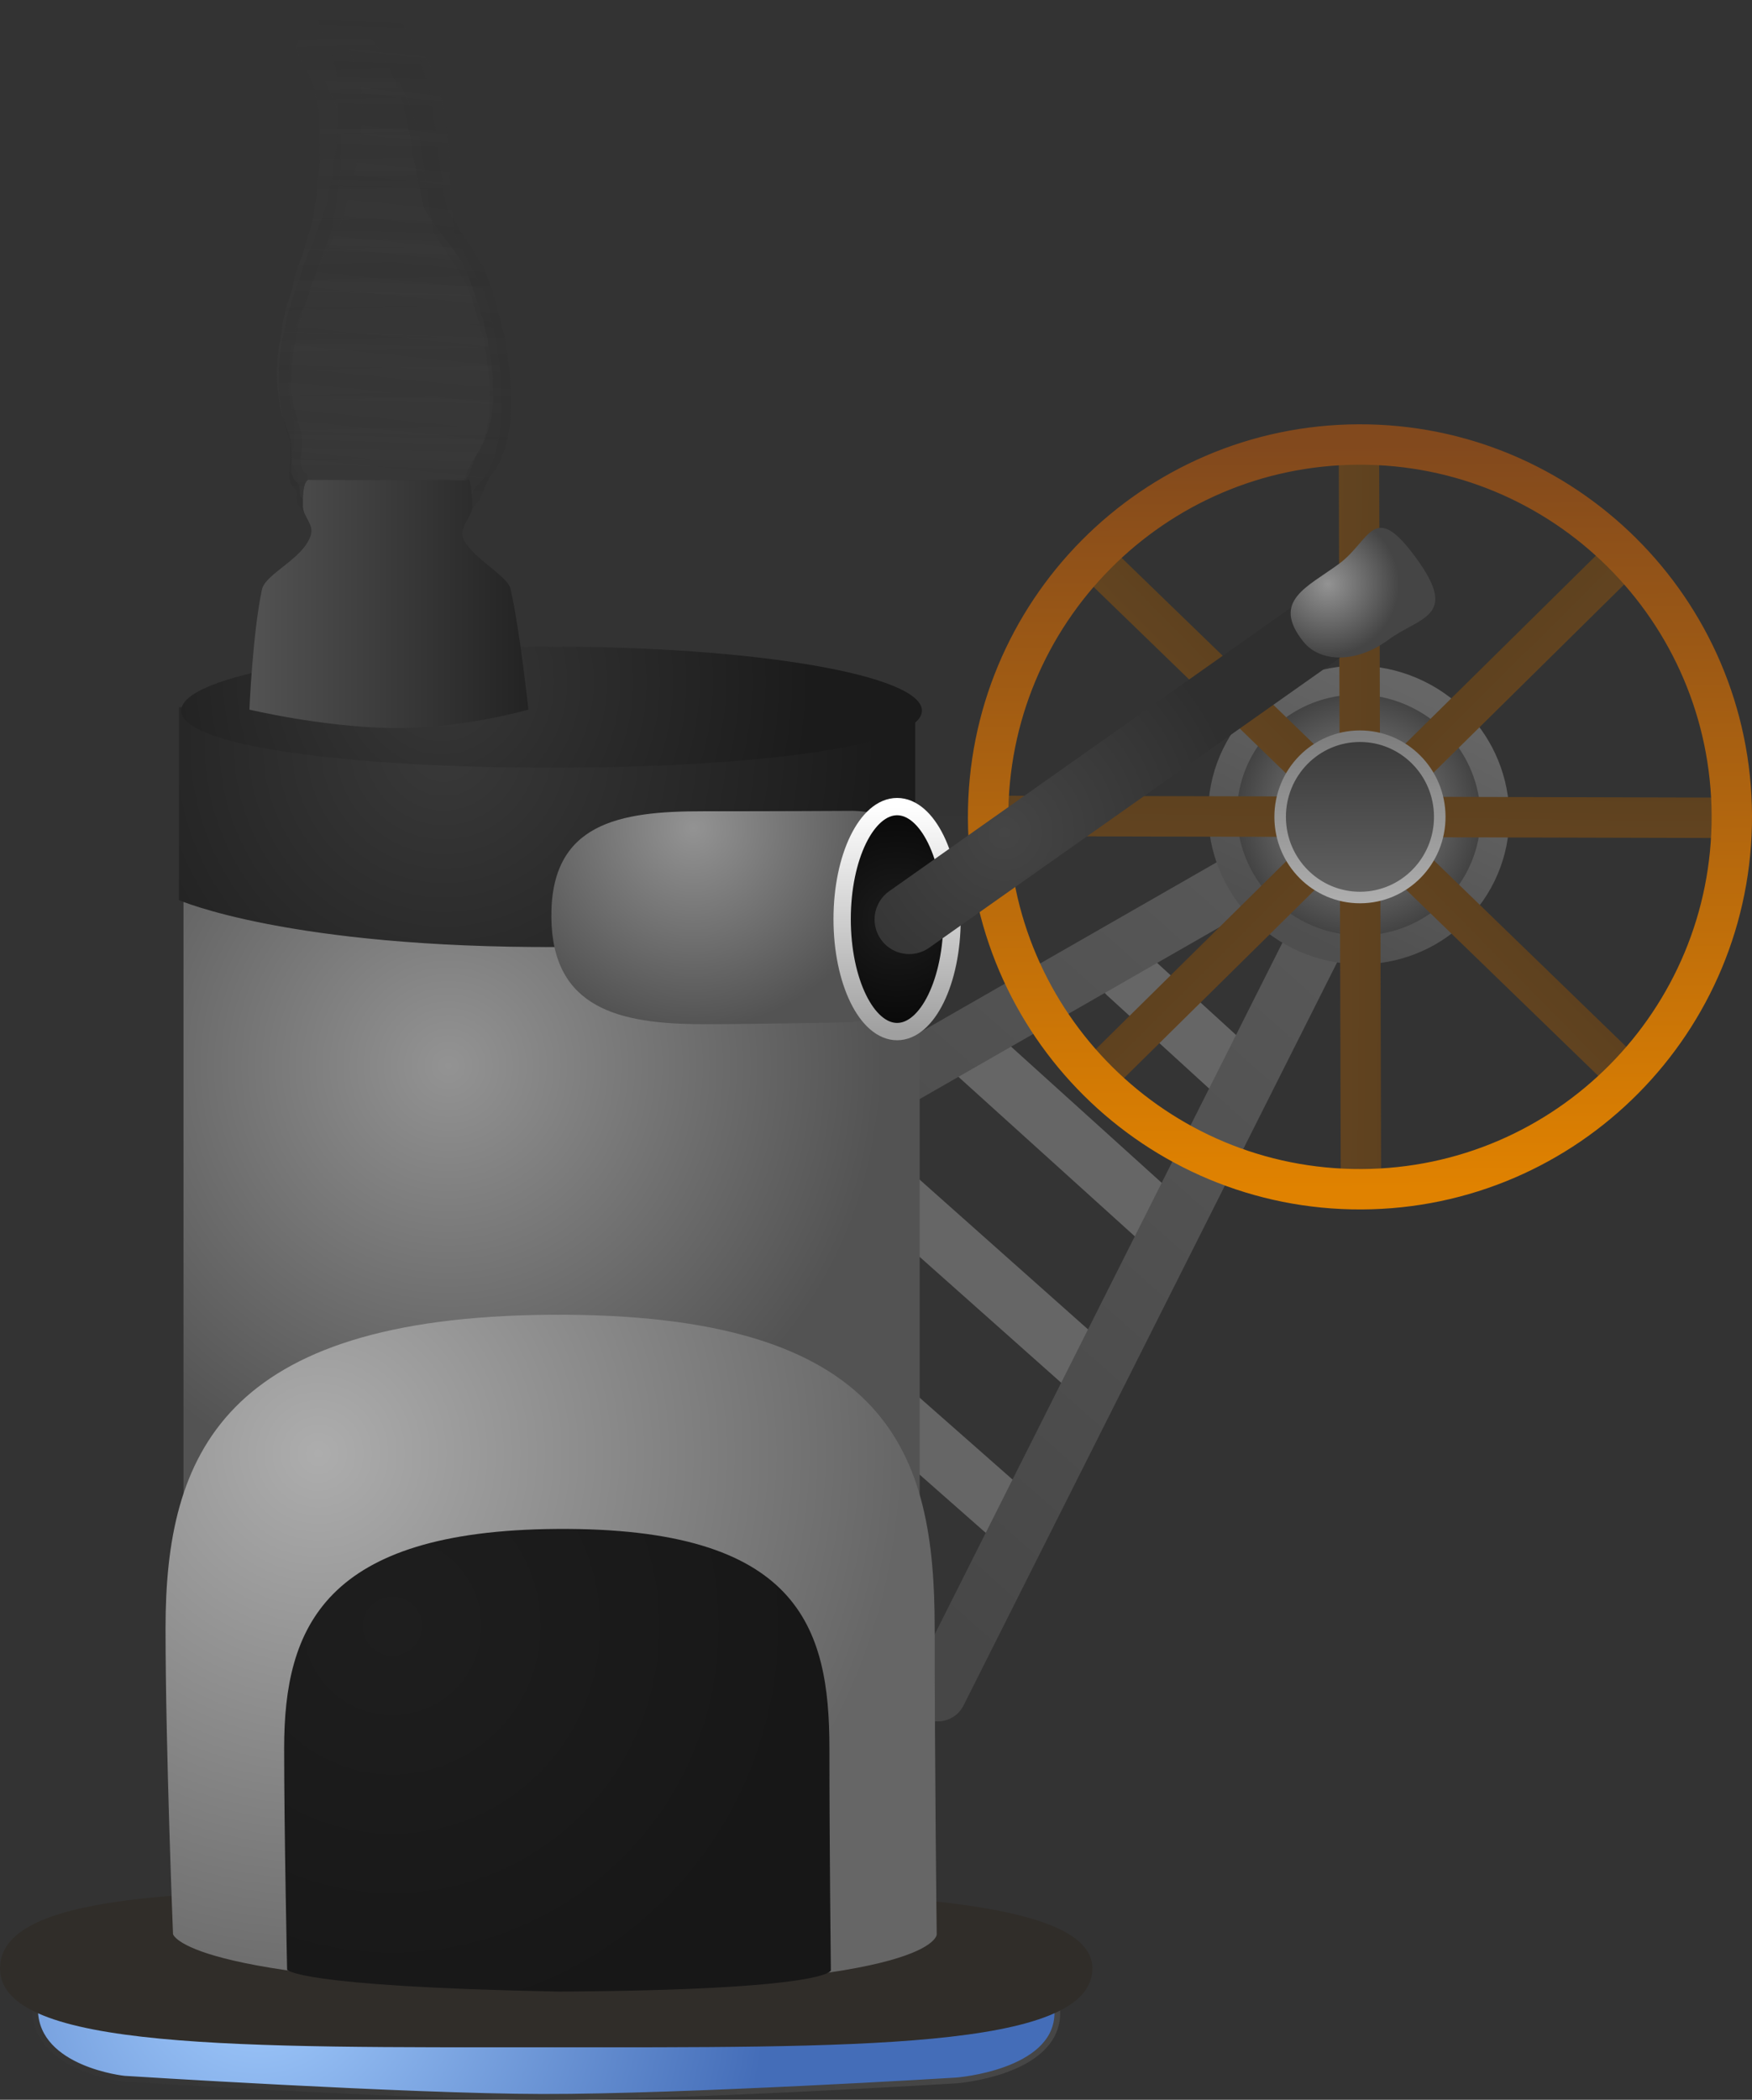 <svg version="1.1" xmlns="http://www.w3.org/2000/svg" xmlns:xlink="http://www.w3.org/1999/xlink" width="151.828" height="181.869" viewBox="0,0,151.828,181.869"><rect x="0" y="0" width="151.828" height="181.869" fill="#333333" stroke="none"/><defs><linearGradient x1="197.595" y1="71.94" x2="198.558" y2="113.46" gradientUnits="userSpaceOnUse" id="color-1"><stop offset="0" stop-color="#4a4a4a" stop-opacity="0"/><stop offset="1" stop-color="#4a4a4a" stop-opacity="0.216"/></linearGradient><linearGradient x1="200.12" y1="70.094" x2="198.847" y2="114.989" gradientUnits="userSpaceOnUse" id="color-2"><stop offset="0" stop-color="#292929" stop-opacity="0"/><stop offset="1" stop-color="#292929" stop-opacity="0.247"/></linearGradient><linearGradient x1="202.24" y1="73.222" x2="198.133" y2="114.348" gradientUnits="userSpaceOnUse" id="color-3"><stop offset="0" stop-color="#383838" stop-opacity="0"/><stop offset="1" stop-color="#383838" stop-opacity="0.227"/></linearGradient><linearGradient x1="199.4" y1="74.84" x2="198.597" y2="113.156" gradientUnits="userSpaceOnUse" id="color-4"><stop offset="0" stop-color="#4a4a4a" stop-opacity="0"/><stop offset="1" stop-color="#4a4a4a" stop-opacity="0.114"/></linearGradient><linearGradient x1="242.065" y1="210.486" x2="242.065" y2="134.407" gradientUnits="userSpaceOnUse" id="color-5"><stop offset="0" stop-color="#000000" stop-opacity="0"/><stop offset="1" stop-color="#000000" stop-opacity="0"/></linearGradient><radialGradient cx="187.324" cy="240.515" r="44.297" gradientUnits="userSpaceOnUse" id="color-6"><stop offset="0" stop-color="#a3cdff"/><stop offset="1" stop-color="#446db8"/></radialGradient><linearGradient x1="247.871" y1="244.275" x2="175.757" y2="244.124" gradientUnits="userSpaceOnUse" id="color-7"><stop offset="0" stop-color="#464646"/><stop offset="1" stop-color="#353535"/></linearGradient><linearGradient x1="212.28" y1="233.588" x2="212.28" y2="247.254" gradientUnits="userSpaceOnUse" id="color-8"><stop offset="0" stop-color="#2d3b45"/><stop offset="1" stop-color="#1d2836"/></linearGradient><linearGradient x1="283.367" y1="125.33" x2="224.68" y2="191.35" gradientUnits="userSpaceOnUse" id="color-9"><stop offset="0" stop-color="#5d5d5d"/><stop offset="1" stop-color="#474747"/></linearGradient><radialGradient cx="282.696" cy="140.519" r="11.833" gradientUnits="userSpaceOnUse" id="color-10"><stop offset="0" stop-color="#939393"/><stop offset="1" stop-color="#393939"/></radialGradient><linearGradient x1="287.811" y1="130.064" x2="277.581" y2="150.975" gradientUnits="userSpaceOnUse" id="color-11"><stop offset="0" stop-color="#666666"/><stop offset="1" stop-color="#4f4f4f"/></linearGradient><radialGradient cx="203.801" cy="162.242" r="37.637" gradientUnits="userSpaceOnUse" id="color-12"><stop offset="0" stop-color="#939393"/><stop offset="1" stop-color="#535353"/></radialGradient><radialGradient cx="203.412" cy="134.496" r="37.637" gradientUnits="userSpaceOnUse" id="color-13"><stop offset="0" stop-color="#393939"/><stop offset="1" stop-color="#1b1b1b"/></radialGradient><radialGradient cx="203.218" cy="128.981" r="32.093" gradientUnits="userSpaceOnUse" id="color-14"><stop offset="0" stop-color="#373737"/><stop offset="1" stop-color="#1b1b1b"/></radialGradient><linearGradient x1="186.562" y1="119.876" x2="210.733" y2="119.876" gradientUnits="userSpaceOnUse" id="color-15"><stop offset="0" stop-color="#535353"/><stop offset="1" stop-color="#232323"/></linearGradient><radialGradient cx="225.026" cy="141.634" r="17.366" gradientUnits="userSpaceOnUse" id="color-16"><stop offset="0" stop-color="#939393"/><stop offset="1" stop-color="#535353"/></radialGradient><radialGradient cx="242.69" cy="149.534" r="9.743" gradientUnits="userSpaceOnUse" id="color-17"><stop offset="0" stop-color="#1d1d1d"/><stop offset="1" stop-color="#080808"/></radialGradient><linearGradient x1="242.69" y1="139.791" x2="242.69" y2="159.277" gradientUnits="userSpaceOnUse" id="color-18"><stop offset="0" stop-color="#ffffff"/><stop offset="1" stop-color="#a0a0a0"/></linearGradient><radialGradient cx="192.523" cy="195.827" r="50.773" gradientUnits="userSpaceOnUse" id="color-19"><stop offset="0" stop-color="#adadad"/><stop offset="1" stop-color="#666666"/></radialGradient><radialGradient cx="198.949" cy="210.767" r="35.995" gradientUnits="userSpaceOnUse" id="color-20"><stop offset="0" stop-color="#1e1e1e"/><stop offset="1" stop-color="#171717"/></radialGradient><linearGradient x1="282.747" y1="144.893" x2="282.854" y2="136.466" gradientUnits="userSpaceOnUse" id="color-21"><stop offset="0" stop-color="#644520"/><stop offset="1" stop-color="#5c401f"/></linearGradient><linearGradient x1="278.529" y1="140.65" x2="287.072" y2="140.709" gradientUnits="userSpaceOnUse" id="color-22"><stop offset="0" stop-color="#644520"/><stop offset="1" stop-color="#5c401f"/></linearGradient><linearGradient x1="279.778" y1="143.658" x2="285.823" y2="137.701" gradientUnits="userSpaceOnUse" id="color-23"><stop offset="0" stop-color="#644520"/><stop offset="1" stop-color="#5c401f"/></linearGradient><linearGradient x1="285.791" y1="143.688" x2="279.81" y2="137.671" gradientUnits="userSpaceOnUse" id="color-24"><stop offset="0" stop-color="#644520"/><stop offset="1" stop-color="#5c401f"/></linearGradient><linearGradient x1="282.931" y1="172.932" x2="282.67" y2="108.427" gradientUnits="userSpaceOnUse" id="color-25"><stop offset="0" stop-color="#e08200"/><stop offset="1" stop-color="#82491d"/></linearGradient><linearGradient x1="282.829" y1="147.666" x2="282.772" y2="133.693" gradientUnits="userSpaceOnUse" id="color-26"><stop offset="0" stop-color="#636363"/><stop offset="1" stop-color="#3a3a3a"/></linearGradient><linearGradient x1="282.829" y1="147.666" x2="282.772" y2="133.693" gradientUnits="userSpaceOnUse" id="color-27"><stop offset="0" stop-color="#adadad"/><stop offset="1" stop-color="#7e7e7e"/></linearGradient><radialGradient cx="251.982" cy="142.059" r="20.5" gradientUnits="userSpaceOnUse" id="color-28"><stop offset="0" stop-color="#454545"/><stop offset="1" stop-color="#2f2f2f"/></radialGradient><radialGradient cx="280.014" cy="120.515" r="6.167" gradientUnits="userSpaceOnUse" id="color-29"><stop offset="0" stop-color="#939393"/><stop offset="1" stop-color="#454545"/></radialGradient><radialGradient cx="282.719" cy="121.937" r="6.167" gradientUnits="userSpaceOnUse" id="color-30"><stop offset="0" stop-color="#636363"/><stop offset="1" stop-color="#232323"/></radialGradient></defs><g transform="translate(-164.947,-69.927)"><g data-paper-data="{&quot;isPaintingLayer&quot;:true}" fill-rule="nonzero" stroke-linejoin="miter" stroke-miterlimit="10" stroke-dasharray="" stroke-dashoffset="0" style="mix-blend-mode: normal"><path d="M190.337,111.274l-0.012,-0.009l-0.007,-0.037c-0.073,-0.181 -0.117,-0.39 -0.123,-0.614l-0.01,-0.438l0.024,-0.158l-0.004,-0.162l0.029,-0.195l-0.023,-0.971l-0.064,-0.518l0.005,-0.094l-0.018,-0.091l-0,-0.012l-0.01,-0.037l-0.069,-0.145l-0.045,-0.172l-0.295,-0.779l-0.016,-0.092l-0.037,-0.078l-0.092,-0.355l-0.057,-0.114l-0.045,-0.163l-0.069,-0.145l-0.202,-0.78l-0.016,-0.21l-0.041,-0.203l-0.002,-0.101l-0.038,-0.192l-0.004,-0.162l-0.031,-0.156l-0.001,-0.05l-0.015,-0.06l-0.016,-0.21l-0.041,-0.203l-0.039,-1.664l0.024,-0.158l-0.004,-0.162l0.029,-0.195l-0.008,-0.364l0.024,-0.158l-0.004,-0.162l0.048,-0.323l0.047,-0.41l0.023,-0.076l0.003,-0.083l0.094,-0.453l0.042,-0.36l0.023,-0.076l0.003,-0.083l0.09,-0.433l0.04,-0.426l0.05,-0.183l0.025,-0.193l0.136,-0.423l0.087,-0.5l0.04,-0.109l0.016,-0.121l0.487,-1.518l0.202,-0.973l0.051,-0.125l0.026,-0.14l0.138,-0.355l0.087,-0.345l0.041,-0.088l0.019,-0.103l0.173,-0.447l0.033,-0.05l0.017,-0.064l0.106,-0.217l0.183,-0.724l0.022,-0.046l0.007,-0.055l0.601,-1.874l0.128,-0.618l0.09,-0.877l0.03,-0.104l0.006,-0.112l0.185,-0.813l0.032,-0.796l0.015,-0.068l-0.004,-0.071l0.1,-0.861l0.091,-0.978l0.031,-1.033l-0.07,-3.03l-0.063,-0.626l-0.117,-0.589l-0.132,-0.587l-0.001,-0.022l-0.008,-0.019l-0.052,-0.262l-0.107,-0.35l-0.005,-0.039l-0.016,-0.033l-0.092,-0.355l-0.057,-0.114l-0.024,-0.087l-0.015,-0.004l-0.067,-0.139l-0.092,-0.106l-0.006,-0.1l-0.102,-0.214l-0.009,-0.034l-0.001,-0.002l-0.07,-0.085l-0.128,-0.257l-0.045,-0.163l-0.042,-0.088l-0.114,-0.152l-0.08,-0.178l-0.1,-0.156l-0.065,-0.172l-0.009,-0.051l-0.128,-0.147l-0.004,-0.065l-0.051,-0.079l-0.065,-0.172l-0.118,-0.656l0.133,-0.307l0.006,-0.361l0.349,-0.458l0.068,-0.052l0.005,-0.013l0.025,-0.01l0.022,-0.017l0.204,-0.075l0.203,-0.083l0.026,-0.001l0.026,-0.009l0.009,0.008l1.541,-0.073l0.484,-0.1l0.412,-0.104l0.066,0.007l0.064,-0.026l0.315,-0.015l0.134,-0.055l0.113,-0.005l0.109,-0.044l0.122,-0.006l0.111,0.034l0.113,-0.005l0.247,0.076l0.091,0.064l0.099,0.027l0.139,0.091l0.063,-0.028l0.103,0.082l0.115,0.036l0.037,0.086l0.158,0.125l0.071,0.03l0.106,0.089l0.117,0.054l0.188,0.166l0.064,0.094l0.08,0.064l0.06,0.08l0.11,0.098l0.064,0.094l0.08,0.064l0.126,0.169l0.05,0.11l0.07,0.085l0.022,0.043l0.032,0.028l0.064,0.094l0.08,0.064l0.126,0.169l0.05,0.11l0.07,0.085l0.242,0.484l0.559,0.997l0.051,0.158l0.074,0.137l0.084,0.273l0.116,0.206l0.051,0.158l0.074,0.137l0.117,0.382l0.095,0.252l0.175,0.387l0.033,0.137l0.057,0.12l0.045,0.172l0.099,0.262l0.025,0.14l0.051,0.125l0.337,1.689l0.055,0.213l0.004,0.051l0.018,0.045l0.129,0.646l0.055,0.213l0.016,0.21l0.041,0.203l0.004,0.189l0.038,0.192l0.001,0.032l0.01,0.028l0.071,0.435l-0,0.022l0.007,0.02l0.054,0.383l0.093,0.302l0.014,0.12l0.039,0.108l0.071,0.435l-0,0.022l0.006,0.02l0.059,0.422l0.11,0.423l0.008,0.104l0.031,0.094l0.059,0.422l0.11,0.423l0.006,0.083l0.027,0.074l0.058,0.355l0.115,0.443l0.004,0.051l0.018,0.045l0.052,0.262l0.059,0.191l0.417,0.743l0.143,0.143l0.076,0.126l0.095,0.097l0.222,0.371l0.926,1.241l0.197,0.198l0.086,0.141l0.104,0.113l0.151,0.269l0.268,0.36l0.05,0.11l0.07,0.085l0.037,0.074l0.122,0.122l0.102,0.168l0.118,0.144l0.257,0.514l0.021,0.077l0.039,0.061l0.091,0.24l0.14,0.249l0.035,0.109l0.056,0.088l0.13,0.345l0.01,0.054l0.024,0.044l0.117,0.382l0.243,0.641l0.01,0.054l0.024,0.044l0.117,0.382l0.112,0.296l0.01,0.054l0.024,0.044l0.133,0.432l0.011,0.089l0.032,0.078l0.032,0.159l0.12,0.265l0.033,0.137l0.057,0.12l0.135,0.52l0.008,0.104l0.031,0.094l0.052,0.367l0.151,0.461l0.025,0.181l0.051,0.17l0.066,0.598l0.115,0.511l0.004,0.091l0.026,0.083l0.149,1.205l0.071,0.508l-0.004,0.11l0.021,0.106l0.045,1.927l-0.019,0.128l0.007,0.131l-0.051,0.441l-0.023,0.076l-0.003,0.083l-0.068,0.327l0.005,0.225l-0.008,0.052l0.015,0.039l-0.063,0.282l-0.043,0.289l-0.026,0.023l-0.011,0.05l-0.032,0.075l-0.02,0.131l-0.069,0.202l-0.048,0.214l-0.051,0.119l-0.02,0.097l-0.062,0.151l-0.037,0.167l-0.086,0.199l-0.033,0.104l-0.092,0.165l-0.072,0.185l-0.529,0.81l-0.154,0.357l-0.09,0.282l-0.047,0.084l-0.001,0.066l-0.064,0.084l-0.005,0.036l-0.011,0.033l-0.006,0.037l-0.009,0.008l-0.203,0.634l-0.047,0.084l-0.001,0.066l-0.134,0.176l-0.043,0.077l-0,0.019l-0.038,0.05l-0.032,0.058l-0.013,0.002l-0.051,0.066l-0.043,0.077l-0,0.019l-0.038,0.05l-0.032,0.058l-0.013,0.002l-0.051,0.066l-0.114,0.203l-0.046,0.006l-0.055,0.073l-0.12,0.093l-0.064,0.024l-0.055,0.053l-0.363,0.193l-0.12,0.019l-0.004,0.003l-0.204,0.075l-0.203,0.083l-0.026,0.001l-0.026,0.009l-0.009,-0.008l-0.033,0.002l-0.16,0.054l-0.128,0.068l-0.147,0.023l-0.142,0.058l-0.279,0.013l-0.042,0.022l-0.147,0.023l-0.142,0.058l-0.035,0.002l-0.042,0.022l-0.036,0.006l-0.031,0.026l-0.243,0.099l-0.113,0.005l-0.109,0.044l-0.218,0.01l-0.042,0.022l-0.036,0.006l-0.031,0.026l-0.243,0.099l-0.113,0.005l-0.109,0.044l-0.521,0.025l-0.215,0.072l-0.091,-0.002l-0.088,0.036l-7.524,0.358l-0.144,-0.044l-0.147,-0.009l-0.371,-0.158l-0.023,-0.019l-0.056,0.003l-0.008,0.009l-0.026,-0.007l-0.026,0.001l-0.206,-0.064l-0.207,-0.056l-0.023,-0.015l-0.026,-0.008l-0.005,-0.013l-0.07,-0.046l-0.369,-0.424l-0.04,-0.644l-0.001,-0.002l0.001,-0.002l-0.025,-0.401c-0.227,-0.084 -0.421,-0.29 -0.545,-0.568z" fill="url(#color-1)" stroke="none" stroke-width="0.5" stroke-linecap="butt"/><path d="M190.101,111.693l-0.013,-0.011l-0.006,-0.041c-0.069,-0.204 -0.105,-0.434 -0.098,-0.676l0.013,-0.474l0.034,-0.168l0.005,-0.175l0.042,-0.207l0.03,-1.05l-0.04,-0.566l0.01,-0.101l-0.015,-0.1l0,-0.013l-0.009,-0.042l-0.067,-0.164l-0.038,-0.191l-0.275,-0.874l-0.013,-0.101l-0.036,-0.089l-0.079,-0.393l-0.055,-0.129l-0.04,-0.181l-0.067,-0.164l-0.174,-0.864l-0.006,-0.228l-0.032,-0.224l0.003,-0.109l-0.031,-0.211l0.005,-0.175l-0.025,-0.171l0.002,-0.054l-0.013,-0.066l-0.006,-0.228l-0.032,-0.224l0.051,-1.8l0.034,-0.168l0.005,-0.175l0.042,-0.207l0.011,-0.393l0.034,-0.168l0.005,-0.175l0.07,-0.343l0.074,-0.437l0.029,-0.08l0.007,-0.089l0.126,-0.478l0.065,-0.384l0.029,-0.08l0.007,-0.089l0.121,-0.456l0.066,-0.455l0.065,-0.191l0.038,-0.205l0.17,-0.441l0.122,-0.53l0.05,-0.113l0.024,-0.129l0.61,-1.582l0.272,-1.027l0.062,-0.129l0.036,-0.148l0.168,-0.367l0.113,-0.362l0.05,-0.091l0.026,-0.109l0.212,-0.462l0.038,-0.051l0.022,-0.068l0.126,-0.222l0.238,-0.76l0.026,-0.047l0.011,-0.058l0.753,-1.953l0.173,-0.652l0.146,-0.936l0.038,-0.109l0.012,-0.12l0.245,-0.856l0.079,-0.855l0.02,-0.072l-0,-0.077l0.155,-0.917l0.152,-1.045l0.091,-1.111l0.093,-3.276l-0.033,-0.682l-0.094,-0.649l-0.11,-0.648l0,-0.024l-0.007,-0.022l-0.042,-0.288l-0.096,-0.39l-0.003,-0.043l-0.015,-0.037l-0.079,-0.393l-0.055,-0.129l-0.021,-0.097l-0.016,-0.005l-0.064,-0.158l-0.093,-0.124l-0.001,-0.109l-0.098,-0.243l-0.008,-0.038l-0.001,-0.002l-0.07,-0.099l-0.124,-0.292l-0.04,-0.181l-0.041,-0.1l-0.114,-0.177l-0.076,-0.201l-0.099,-0.179l-0.061,-0.193l-0.007,-0.056l-0.13,-0.173l-0.001,-0.071l-0.05,-0.091l-0.061,-0.193l-0.091,-0.721l0.16,-0.316l0.026,-0.389l0.402,-0.454l0.076,-0.049l0.006,-0.014l0.028,-0.008l0.025,-0.016l0.225,-0.058l0.223,-0.066l0.028,0.002l0.028,-0.007l0.009,0.009l1.666,0.097l0.528,-0.053l0.45,-0.066l0.071,0.015l0.07,-0.021l0.341,0.02l0.148,-0.044l0.122,0.007l0.12,-0.036l0.132,0.008l0.117,0.049l0.122,0.007l0.262,0.11l0.094,0.079l0.106,0.04l0.145,0.114l0.069,-0.023l0.107,0.1l0.122,0.051l0.035,0.097l0.163,0.153l0.075,0.041l0.109,0.108l0.123,0.071l0.193,0.201l0.064,0.109l0.083,0.078l0.06,0.094l0.114,0.118l0.063,0.109l0.083,0.078l0.127,0.197l0.047,0.124l0.07,0.099l0.021,0.049l0.032,0.034l0.064,0.109l0.083,0.078l0.127,0.197l0.047,0.124l0.07,0.099l0.234,0.55l0.547,1.139l0.046,0.176l0.072,0.156l0.075,0.304l0.113,0.235l0.046,0.176l0.072,0.156l0.105,0.425l0.089,0.283l0.167,0.437l0.028,0.152l0.055,0.135l0.038,0.191l0.093,0.294l0.019,0.154l0.048,0.141l0.269,1.86l0.048,0.236l0.001,0.056l0.017,0.05l0.103,0.712l0.048,0.236l0.006,0.228l0.032,0.224l-0.006,0.204l0.031,0.211l-0.001,0.035l0.009,0.032l0.053,0.477l-0.001,0.023l0.006,0.022l0.037,0.42l0.083,0.336l0.009,0.131l0.036,0.121l0.053,0.477l-0.001,0.023l0.006,0.022l0.04,0.461l0.095,0.469l0.003,0.113l0.028,0.105l0.04,0.461l0.095,0.469l0.002,0.09l0.025,0.083l0.043,0.39l0.099,0.491l0.001,0.056l0.017,0.05l0.042,0.288l0.053,0.213l0.408,0.849l0.147,0.171l0.075,0.144l0.097,0.115l0.219,0.426l0.93,1.445l0.202,0.236l0.085,0.162l0.106,0.134l0.148,0.307l0.269,0.418l0.047,0.124l0.07,0.099l0.036,0.084l0.125,0.146l0.101,0.193l0.12,0.169l0.248,0.584l0.019,0.086l0.039,0.071l0.085,0.27l0.137,0.285l0.032,0.121l0.056,0.101l0.122,0.387l0.007,0.059l0.023,0.05l0.105,0.426l0.226,0.719l0.007,0.059l0.023,0.05l0.105,0.425l0.105,0.333l0.007,0.059l0.023,0.05l0.119,0.481l0.006,0.097l0.03,0.088l0.025,0.176l0.114,0.299l0.028,0.152l0.055,0.135l0.116,0.576l0.003,0.113l0.028,0.105l0.035,0.402l0.137,0.515l0.017,0.198l0.045,0.189l0.038,0.652l0.095,0.564l-0,0.098l0.023,0.093l0.094,1.317l0.049,0.556l-0.01,0.118l0.017,0.116l-0.059,2.084l-0.028,0.136l0.001,0.142l-0.08,0.47l-0.029,0.08l-0.007,0.089l-0.091,0.345l-0.007,0.243l-0.011,0.055l0.014,0.044l-0.084,0.297l-0.063,0.307l-0.03,0.022l-0.015,0.053l-0.039,0.077l-0.028,0.139l-0.086,0.21l-0.064,0.226l-0.062,0.122l-0.027,0.102l-0.076,0.156l-0.05,0.176l-0.104,0.205l-0.042,0.108l-0.109,0.167l-0.088,0.191l-0.616,0.813l-0.187,0.367l-0.113,0.294l-0.055,0.085l-0.005,0.071l-0.073,0.083l-0.007,0.038l-0.013,0.035l-0.008,0.039l-0.01,0.007l-0.255,0.661l-0.055,0.085l-0.005,0.071l-0.155,0.175l-0.051,0.078l-0.001,0.02l-0.044,0.05l-0.038,0.059l-0.014,0l-0.058,0.066l-0.051,0.078l-0.001,0.02l-0.044,0.05l-0.038,0.059l-0.014,0l-0.058,0.066l-0.134,0.206l-0.05,0.001l-0.064,0.072l-0.135,0.087l-0.07,0.018l-0.062,0.051l-0.402,0.166l-0.13,0.007l-0.005,0.003l-0.225,0.058l-0.223,0.066l-0.028,-0.002l-0.028,0.007l-0.009,-0.009l-0.035,-0.002l-0.175,0.04l-0.142,0.059l-0.16,0.008l-0.156,0.046l-0.302,-0.018l-0.046,0.019l-0.16,0.008l-0.156,0.046l-0.037,-0.002l-0.046,0.019l-0.039,0.002l-0.035,0.024l-0.267,0.079l-0.122,-0.007l-0.12,0.036l-0.236,-0.014l-0.046,0.019l-0.039,0.002l-0.035,0.024l-0.267,0.079l-0.122,-0.007l-0.12,0.036l-0.563,-0.033l-0.236,0.053l-0.099,-0.012l-0.097,0.029l-8.136,-0.473l-0.153,-0.064l-0.159,-0.027l-0.391,-0.213l-0.023,-0.023l-0.061,-0.004l-0.01,0.008l-0.028,-0.01l-0.028,-0.002l-0.219,-0.092l-0.221,-0.084l-0.024,-0.019l-0.027,-0.012l-0.005,-0.014l-0.073,-0.058l-0.375,-0.499l-0.007,-0.699l-0.001,-0.002l0.001,-0.002l-0.005,-0.436c-0.241,-0.117 -0.438,-0.361 -0.556,-0.675z" fill="url(#color-2)" stroke="none" stroke-width="0.5" stroke-linecap="butt"/><path d="M190.303,110.142l-0.011,-0.012l-0.003,-0.039c-0.05,-0.197 -0.068,-0.414 -0.046,-0.635l0.043,-0.434l0.043,-0.15l0.016,-0.16l0.053,-0.185l0.096,-0.962l0,-0.526l0.016,-0.092l-0.007,-0.094l0.001,-0.012l-0.006,-0.039l-0.051,-0.16l-0.023,-0.181l-0.196,-0.841l-0.005,-0.094l-0.027,-0.086l-0.047,-0.372l-0.042,-0.126l-0.024,-0.172l-0.051,-0.16l-0.104,-0.818l0.01,-0.211l-0.015,-0.21l0.01,-0.1l-0.014,-0.198l0.016,-0.16l-0.012,-0.161l0.005,-0.049l-0.008,-0.063l0.01,-0.211l-0.015,-0.21l0.165,-1.648l0.043,-0.15l0.016,-0.16l0.053,-0.185l0.036,-0.36l0.043,-0.15l0.016,-0.16l0.087,-0.306l0.097,-0.392l0.032,-0.069l0.013,-0.081l0.148,-0.423l0.085,-0.344l0.032,-0.069l0.013,-0.081l0.141,-0.404l0.091,-0.41l0.072,-0.167l0.048,-0.184l0.185,-0.383l0.147,-0.471l0.053,-0.097l0.03,-0.115l0.664,-1.373l0.317,-0.908l0.066,-0.11l0.043,-0.131l0.179,-0.315l0.128,-0.318l0.052,-0.077l0.032,-0.096l0.225,-0.397l0.039,-0.041l0.025,-0.059l0.131,-0.187l0.268,-0.667l0.027,-0.04l0.014,-0.052l0.82,-1.695l0.201,-0.577l0.196,-0.841l0.042,-0.095l0.019,-0.109l0.282,-0.754l0.128,-0.776l0.023,-0.063l0.005,-0.071l0.203,-0.823l0.208,-0.941l0.157,-1.009l0.3,-3.001l0.014,-0.632l-0.044,-0.609l-0.058,-0.61l0.002,-0.022l-0.005,-0.021l-0.02,-0.271l-0.063,-0.372l0,-0.04l-0.011,-0.036l-0.047,-0.372l-0.042,-0.126l-0.013,-0.092l-0.014,-0.007l-0.049,-0.154l-0.078,-0.127l0.006,-0.1l-0.075,-0.236l-0.005,-0.036l-0.001,-0.002l-0.058,-0.101l-0.095,-0.285l-0.024,-0.172l-0.031,-0.098l-0.093,-0.178l-0.057,-0.195l-0.079,-0.178l-0.043,-0.186l-0.003,-0.052l-0.108,-0.176l0.004,-0.065l-0.04,-0.091l-0.043,-0.186l-0.036,-0.676l0.168,-0.269l0.05,-0.354l0.399,-0.364l0.073,-0.035l0.006,-0.012l0.026,-0.004l0.024,-0.012l0.21,-0.023l0.21,-0.031l0.025,0.005l0.026,-0.003l0.008,0.01l1.526,0.313l0.489,0.022l0.418,0l0.064,0.023l0.066,-0.01l0.312,0.064l0.139,-0.02l0.112,0.023l0.112,-0.017l0.121,0.025l0.105,0.061l0.112,0.023l0.234,0.136l0.082,0.086l0.095,0.051l0.126,0.124l0.065,-0.012l0.092,0.107l0.109,0.064l0.026,0.093l0.14,0.163l0.066,0.047l0.093,0.114l0.108,0.082l0.164,0.211l0.051,0.108l0.071,0.083l0.049,0.094l0.097,0.124l0.051,0.108l0.071,0.083l0.104,0.198l0.035,0.121l0.058,0.101l0.016,0.048l0.028,0.035l0.051,0.108l0.071,0.083l0.104,0.198l0.035,0.121l0.058,0.101l0.179,0.537l0.429,1.121l0.031,0.168l0.056,0.154l0.049,0.29l0.089,0.232l0.031,0.168l0.056,0.154l0.069,0.406l0.063,0.272l0.125,0.425l0.015,0.143l0.042,0.132l0.023,0.181l0.066,0.283l0.008,0.144l0.034,0.136l0.126,1.747l0.028,0.223l-0.002,0.051l0.012,0.048l0.048,0.669l0.028,0.223l-0.01,0.211l0.015,0.21l-0.019,0.187l0.014,0.198l-0.003,0.032l0.007,0.031l0.017,0.446l-0.003,0.021l0.004,0.021l0.006,0.391l0.054,0.321l-0.001,0.122l0.025,0.116l0.017,0.446l-0.003,0.021l0.004,0.021l0.007,0.43l0.056,0.444l-0.005,0.104l0.019,0.101l0.007,0.43l0.056,0.444l-0.004,0.083l0.017,0.079l0.014,0.365l0.059,0.465l-0.002,0.051l0.012,0.048l0.02,0.271l0.034,0.203l0.32,0.836l0.124,0.177l0.06,0.143l0.082,0.119l0.173,0.421l0.761,1.454l0.17,0.244l0.067,0.16l0.089,0.137l0.116,0.302l0.22,0.421l0.035,0.121l0.058,0.101l0.027,0.082l0.105,0.151l0.08,0.191l0.099,0.172l0.19,0.57l0.012,0.081l0.031,0.07l0.06,0.259l0.107,0.28l0.021,0.116l0.045,0.101l0.087,0.372l0.003,0.056l0.018,0.049l0.069,0.406l0.161,0.692l0.003,0.056l0.018,0.049l0.069,0.406l0.074,0.32l0.003,0.056l0.018,0.049l0.078,0.459l-0,0.09l0.022,0.085l0.012,0.165l0.085,0.291l0.015,0.143l0.042,0.132l0.069,0.545l-0.005,0.104l0.019,0.101l0.006,0.375l0.092,0.492l0.002,0.185l0.029,0.18l-0.007,0.605l0.051,0.532l-0.007,0.09l0.015,0.088l-0,1.224l0.008,0.518l-0.017,0.107l0.008,0.109l-0.191,1.909l-0.035,0.121l-0.009,0.13l-0.104,0.421l-0.032,0.069l-0.013,0.081l-0.107,0.305l-0.022,0.223l-0.014,0.049l0.01,0.042l-0.096,0.262l-0.078,0.274l-0.029,0.016l-0.017,0.047l-0.041,0.066l-0.035,0.124l-0.093,0.182l-0.073,0.199l-0.065,0.104l-0.032,0.09l-0.08,0.133l-0.057,0.155l-0.109,0.174l-0.045,0.094l-0.111,0.139l-0.093,0.164l-0.62,0.665l-0.196,0.313l-0.123,0.255l-0.056,0.071l-0.009,0.064l-0.073,0.066l-0.009,0.034l-0.015,0.03l-0.01,0.035l-0.01,0.005l-0.278,0.574l-0.056,0.071l-0.009,0.064l-0.154,0.14l-0.052,0.065l-0.003,0.018l-0.044,0.04l-0.039,0.049l-0.013,-0.002l-0.058,0.053l-0.052,0.065l-0.003,0.018l-0.044,0.04l-0.039,0.049l-0.013,-0.002l-0.058,0.053l-0.137,0.172l-0.046,-0.006l-0.063,0.058l-0.13,0.062l-0.066,0.007l-0.06,0.039l-0.381,0.099l-0.12,-0.011l-0.005,0.002l-0.21,0.023l-0.21,0.031l-0.025,-0.005l-0.026,0.003l-0.008,-0.01l-0.032,-0.007l-0.164,0.013l-0.134,0.035l-0.147,-0.014l-0.147,0.022l-0.277,-0.057l-0.044,0.011l-0.147,-0.014l-0.147,0.022l-0.034,-0.007l-0.044,0.011l-0.036,-0.003l-0.034,0.018l-0.251,0.037l-0.112,-0.023l-0.112,0.017l-0.216,-0.044l-0.044,0.011l-0.036,-0.003l-0.034,0.018l-0.251,0.037l-0.112,-0.023l-0.112,0.017l-0.516,-0.106l-0.221,0.018l-0.09,-0.025l-0.091,0.013l-7.453,-1.526l-0.137,-0.08l-0.144,-0.046l-0.346,-0.248l-0.02,-0.025l-0.056,-0.011l-0.009,0.006l-0.025,-0.013l-0.025,-0.005l-0.195,-0.114l-0.197,-0.107l-0.021,-0.021l-0.024,-0.014l-0.004,-0.014l-0.063,-0.063l-0.312,-0.509l0.039,-0.644l-0.001,-0.002l0.001,-0.002l0.024,-0.401c-0.214,-0.14 -0.38,-0.391 -0.467,-0.696z" fill="url(#color-3)" stroke="none" stroke-width="0.5" stroke-linecap="butt"/><path d="M191.115,110.457l-0.011,-0.01l-0.005,-0.035c-0.06,-0.173 -0.092,-0.369 -0.088,-0.576l0.008,-0.404l0.028,-0.144l0.003,-0.149l0.035,-0.177l0.019,-0.896l-0.038,-0.483l0.008,-0.087l-0.013,-0.085l0,-0.011l-0.008,-0.035l-0.058,-0.139l-0.034,-0.162l-0.24,-0.742l-0.011,-0.086l-0.031,-0.075l-0.07,-0.334l-0.048,-0.11l-0.035,-0.154l-0.058,-0.139l-0.154,-0.735l-0.006,-0.195l-0.029,-0.19l0.002,-0.093l-0.027,-0.18l0.003,-0.149l-0.022,-0.146l0.001,-0.046l-0.012,-0.056l-0.006,-0.195l-0.029,-0.191l0.032,-1.536l0.028,-0.144l0.003,-0.149l0.035,-0.177l0.007,-0.336l0.028,-0.144l0.003,-0.149l0.058,-0.293l0.06,-0.374l0.024,-0.068l0.006,-0.076l0.105,-0.409l0.053,-0.328l0.024,-0.068l0.006,-0.076l0.1,-0.391l0.054,-0.389l0.054,-0.164l0.031,-0.176l0.142,-0.378l0.101,-0.454l0.042,-0.097l0.02,-0.11l0.51,-1.357l0.225,-0.879l0.052,-0.111l0.03,-0.127l0.141,-0.315l0.094,-0.31l0.042,-0.078l0.022,-0.093l0.178,-0.397l0.032,-0.044l0.018,-0.058l0.106,-0.191l0.198,-0.652l0.022,-0.041l0.009,-0.05l0.63,-1.676l0.143,-0.558l0.119,-0.8l0.032,-0.093l0.01,-0.103l0.204,-0.733l0.062,-0.73l0.016,-0.062l-0.001,-0.066l0.127,-0.784l0.123,-0.893l0.071,-0.949l0.059,-2.796l-0.033,-0.582l-0.084,-0.552l-0.098,-0.551l-0,-0.021l-0.006,-0.019l-0.037,-0.245l-0.085,-0.332l-0.003,-0.036l-0.013,-0.031l-0.07,-0.334l-0.048,-0.11l-0.019,-0.082l-0.013,-0.004l-0.056,-0.134l-0.08,-0.105l-0.002,-0.093l-0.085,-0.206l-0.007,-0.032l-0.001,-0.002l-0.061,-0.084l-0.108,-0.247l-0.035,-0.154l-0.035,-0.085l-0.098,-0.15l-0.067,-0.17l-0.085,-0.152l-0.053,-0.164l-0.006,-0.047l-0.112,-0.146l-0.001,-0.06l-0.043,-0.077l-0.053,-0.164l-0.082,-0.614l0.135,-0.272l0.02,-0.332l0.34,-0.392l0.064,-0.043l0.005,-0.012l0.024,-0.007l0.021,-0.014l0.191,-0.052l0.19,-0.059l0.024,0.001l0.024,-0.007l0.008,0.008l1.422,0.061l0.45,-0.052l0.384,-0.062l0.06,0.012l0.06,-0.019l0.291,0.013l0.126,-0.039l0.104,0.004l0.102,-0.032l0.113,0.005l0.1,0.041l0.104,0.004l0.224,0.091l0.081,0.066l0.09,0.033l0.124,0.096l0.059,-0.02l0.092,0.084l0.105,0.042l0.03,0.082l0.14,0.129l0.064,0.034l0.094,0.091l0.105,0.059l0.166,0.169l0.055,0.092l0.071,0.065l0.052,0.079l0.098,0.099l0.055,0.092l0.071,0.065l0.11,0.167l0.041,0.105l0.061,0.084l0.018,0.042l0.028,0.028l0.055,0.092l0.071,0.065l0.11,0.167l0.041,0.105l0.061,0.084l0.203,0.466l0.474,0.964l0.04,0.149l0.063,0.133l0.066,0.258l0.098,0.199l0.04,0.149l0.063,0.133l0.092,0.362l0.078,0.24l0.145,0.371l0.024,0.129l0.048,0.115l0.034,0.162l0.081,0.25l0.018,0.131l0.041,0.12l0.241,1.583l0.042,0.2l0.002,0.048l0.015,0.043l0.092,0.606l0.042,0.2l0.006,0.195l0.029,0.191l-0.004,0.174l0.027,0.18l-0.001,0.03l0.008,0.027l0.048,0.407l-0.001,0.02l0.005,0.019l0.034,0.357l0.073,0.286l0.008,0.112l0.031,0.103l0.048,0.407l-0.001,0.02l0.005,0.019l0.037,0.393l0.084,0.399l0.003,0.096l0.025,0.089l0.037,0.393l0.084,0.399l0.003,0.077l0.021,0.07l0.039,0.332l0.088,0.418l0.002,0.048l0.015,0.043l0.037,0.245l0.046,0.181l0.354,0.719l0.126,0.144l0.065,0.122l0.083,0.097l0.189,0.36l0.803,1.221l0.174,0.198l0.073,0.137l0.091,0.113l0.128,0.26l0.233,0.354l0.041,0.105l0.061,0.084l0.031,0.071l0.107,0.123l0.087,0.163l0.103,0.143l0.216,0.495l0.016,0.073l0.034,0.06l0.074,0.229l0.119,0.241l0.028,0.103l0.048,0.086l0.106,0.328l0.007,0.051l0.02,0.043l0.092,0.362l0.197,0.611l0.007,0.051l0.02,0.043l0.092,0.362l0.091,0.282l0.007,0.051l0.02,0.043l0.104,0.409l0.006,0.083l0.026,0.075l0.023,0.149l0.099,0.254l0.024,0.129l0.048,0.115l0.103,0.49l0.003,0.096l0.025,0.089l0.033,0.343l0.12,0.437l0.015,0.169l0.04,0.161l0.037,0.556l0.085,0.48l0,0.084l0.02,0.079l0.088,1.123l0.045,0.473l-0.008,0.101l0.015,0.099l-0.037,1.778l-0.023,0.116l0.001,0.121l-0.065,0.402l-0.024,0.068l-0.006,0.076l-0.076,0.295l-0.004,0.207l-0.009,0.047l0.012,0.037l-0.07,0.254l-0.052,0.263l-0.025,0.019l-0.012,0.045l-0.033,0.066l-0.023,0.119l-0.072,0.18l-0.053,0.193l-0.052,0.105l-0.022,0.088l-0.064,0.134l-0.041,0.151l-0.087,0.176l-0.035,0.093l-0.092,0.144l-0.074,0.164l-0.52,0.702l-0.157,0.316l-0.095,0.252l-0.047,0.073l-0.004,0.06l-0.062,0.072l-0.006,0.032l-0.011,0.03l-0.007,0.034l-0.008,0.006l-0.213,0.567l-0.047,0.073l-0.004,0.06l-0.131,0.151l-0.043,0.067l-0.001,0.017l-0.037,0.043l-0.032,0.051l-0.012,0l-0.049,0.057l-0.043,0.067l-0.001,0.017l-0.037,0.043l-0.032,0.051l-0.012,0l-0.049,0.057l-0.113,0.178l-0.042,0.002l-0.054,0.062l-0.115,0.076l-0.06,0.016l-0.052,0.045l-0.342,0.147l-0.111,0.007l-0.004,0.003l-0.191,0.052l-0.19,0.059l-0.024,-0.001l-0.024,0.007l-0.008,-0.008l-0.03,-0.001l-0.149,0.036l-0.121,0.052l-0.136,0.009l-0.133,0.042l-0.258,-0.011l-0.039,0.017l-0.136,0.009l-0.133,0.042l-0.032,-0.001l-0.039,0.017l-0.033,0.002l-0.03,0.021l-0.228,0.071l-0.104,-0.004l-0.102,0.032l-0.201,-0.009l-0.039,0.017l-0.033,0.002l-0.03,0.021l-0.227,0.071l-0.104,-0.004l-0.102,0.032l-0.481,-0.021l-0.201,0.049l-0.084,-0.009l-0.082,0.026l-6.944,-0.299l-0.131,-0.053l-0.135,-0.021l-0.335,-0.176l-0.02,-0.019l-0.052,-0.002l-0.008,0.007l-0.024,-0.009l-0.024,-0.001l-0.187,-0.076l-0.189,-0.069l-0.021,-0.016l-0.023,-0.009l-0.004,-0.012l-0.063,-0.048l-0.323,-0.421l-0.011,-0.596l-0.001,-0.002l0.001,-0.002l-0.007,-0.372c-0.206,-0.097 -0.376,-0.303 -0.479,-0.569z" fill="url(#color-4)" stroke="none" stroke-width="0.5" stroke-linecap="butt"/><path d="M284.868,139.731l-40.211,79.089l-4.543,-78.079z" data-paper-data="{&quot;index&quot;:null}" fill-opacity="0.004" fill="#ffffff" stroke="url(#color-5)" stroke-width="2.5" stroke-linecap="butt"/><path d="M175.803,238.276l72.114,0.151c0,0 8.888,0.967 8.656,6.039c-0.229,5.018 -8.748,5.658 -8.748,5.658c0,0 -23.678,1.448 -35.903,1.422c-11.799,-0.025 -36.211,-1.573 -36.211,-1.573c0,0 -7.535,-0.781 -7.725,-5.865c-0.194,-5.184 7.817,-5.832 7.817,-5.832z" fill="url(#color-6)" stroke="url(#color-7)" stroke-width="0.5" stroke-linecap="butt"/><path d="M259.614,240.421c0,7.107 -21.192,6.833 -47.333,6.833c-26.141,0 -47.333,0.274 -47.333,-6.833c0,-7.441 21.192,-6.833 47.333,-6.833c26.141,0 47.333,0.393 47.333,6.833z" fill="#302d29" stroke="url(#color-8)" stroke-width="0" stroke-linecap="butt"/><path d="M272.536,163.387l-9.953,-9.083" fill="none" stroke="#666666" stroke-width="5" stroke-linecap="round"/><path d="M265.543,175.678l-15.898,-14.368" fill="none" stroke="#666666" stroke-width="5" stroke-linecap="round"/><path d="M236.408,168.124l22.72,20.197" fill="none" stroke="#666666" stroke-width="5" stroke-linecap="round"/><path d="M223.437,175.644l28.418,25.026" fill="none" stroke="#666666" stroke-width="5" stroke-linecap="round"/><path d="M212.774,180.499l72.429,-41.495l-38.992,77.522" fill="none" stroke="url(#color-9)" stroke-width="5" stroke-linecap="round"/><path d="M293.326,145.719c-2.825,5.774 -9.874,8.127 -15.744,5.255c-5.87,-2.872 -8.339,-9.881 -5.515,-15.655c2.825,-5.774 9.874,-8.127 15.744,-5.255c5.87,2.872 8.339,9.881 5.515,15.655z" fill="url(#color-10)" stroke="url(#color-11)" stroke-width="2.5" stroke-linecap="butt"/><path d="M180.849,222.603v-75.274c0,0 20.781,0 31.315,0c10.728,0 32.482,0 32.482,0v75.274c0,0 -9.623,3.592 -31.893,4.008c-23.385,0.436 -31.904,-4.008 -31.904,-4.008z" fill="url(#color-12)" stroke="none" stroke-width="0" stroke-linecap="butt"/><path d="M180.46,147.893v-16.707h63.798v16.707c0,0 -8.656,3.97 -30.926,4.062c-23.385,0.097 -32.871,-4.062 -32.871,-4.062z" fill="url(#color-13)" stroke="none" stroke-width="0" stroke-linecap="butt"/><path d="M244.842,131.478c0,3.062 -14.369,4.943 -32.093,4.943c-17.725,0 -32.093,-1.882 -32.093,-4.943c0,-3.062 14.369,-5.543 32.093,-5.543c17.725,0 32.093,2.482 32.093,5.543z" fill="url(#color-14)" stroke="none" stroke-width="0" stroke-linecap="butt"/><path d="M186.562,131.389c0,0 0.271,-6.542 1.081,-10.386c0.297,-1.408 3.607,-2.659 4.235,-4.728c0.294,-0.97 -0.664,-1.547 -0.68,-2.53c-0.04,-2.59 0.591,-2.248 0.591,-2.248l13.643,0.032c0,0 0.318,-0.82 0.461,2.217c0.034,0.718 -1.082,1.875 -0.875,2.605c0.5,1.759 3.9,3.362 4.175,4.593c0.84,3.767 1.541,10.446 1.541,10.446c0,0 -5.89,1.714 -12.027,1.593c-5.97,-0.119 -12.144,-1.593 -12.144,-1.593z" fill="url(#color-15)" stroke="none" stroke-width="0" stroke-linecap="butt"/><path d="M225.857,140.194c6.007,0.006 12.824,-0.035 12.824,-0.035c0,0 8.703,-0.315 8.779,8.845c-0.325,8.961 -8.831,9.464 -8.831,9.464c0,0 -7.785,0.171 -12.81,0.166c-7.24,-0.008 -13.007,-1.383 -13.091,-9.233c-0.088,-8.193 5.888,-9.213 13.129,-9.206z" fill="url(#color-16)" stroke="none" stroke-width="0" stroke-linecap="butt"/><path d="M237.927,149.534c0,-5.381 2.133,-9.743 4.763,-9.743c2.631,0 4.763,4.362 4.763,9.743c0,5.381 -2.133,9.743 -4.763,9.743c-2.631,0 -4.763,-4.362 -4.763,-9.743z" fill="url(#color-17)" stroke="url(#color-18)" stroke-width="1.5" stroke-linecap="butt"/><path d="M245.947,210.936c0,12.431 0.176,26.537 0.176,26.537c0,0 0.112,4.459 -32.997,4.655c-32.392,-0.635 -33.186,-4.684 -33.186,-4.684c0,0 -0.647,-16.11 -0.647,-26.509c0,-14.983 4.95,-26.923 33.326,-27.13c29.614,-0.216 33.326,12.146 33.326,27.13z" fill="url(#color-19)" stroke="none" stroke-width="0" stroke-linecap="butt"/><path d="M236.824,221.34c0,8.699 0.125,19.251 0.125,19.251c0,0 -0.063,1.699 -23.535,1.837c-22.964,-0.444 -23.586,-1.903 -23.586,-1.903c0,0 -0.257,-11.908 -0.257,-19.185c0,-10.485 3.509,-18.84 23.626,-18.985c20.994,-0.151 23.626,8.5 23.626,18.985z" fill="url(#color-20)" stroke="none" stroke-width="0" stroke-linecap="butt"/><g><path d="M251.542,140.597l62.516,0.164" fill="none" stroke="url(#color-21)" stroke-width="3.5" stroke-linecap="round"/><path d="M282.884,171.515l-0.167,-61.67" fill="none" stroke="url(#color-22)" stroke-width="3.5" stroke-linecap="round"/><path d="M260.495,119.08l44.611,43.2" fill="none" stroke="url(#color-23)" stroke-width="3.5" stroke-linecap="round"/><path d="M260.695,162.484l44.21,-43.609" fill="none" stroke="url(#color-24)" stroke-width="3.5" stroke-linecap="round"/><path d="M282.67,108.427c17.797,-0.072 32.283,14.309 32.356,32.122c0.072,17.813 -14.297,32.311 -32.094,32.383c-17.797,0.072 -32.283,-14.309 -32.356,-32.122c-0.072,-17.813 14.297,-32.311 32.094,-32.383z" fill="none" stroke="url(#color-25)" stroke-width="3.5" stroke-linecap="butt"/><path d="M282.772,133.693c3.819,-0.015 6.928,3.1 6.944,6.958c0.016,3.858 -3.068,6.999 -6.887,7.014c-3.819,0.015 -6.928,-3.1 -6.944,-6.958c-0.016,-3.858 3.068,-6.999 6.887,-7.014z" fill="url(#color-26)" stroke="url(#color-27)" stroke-width="1" stroke-linecap="butt"/></g><path d="M243.739,149.564l35.351,-24.939" fill="none" stroke="url(#color-28)" stroke-width="6" stroke-linecap="round"/><path d="M287.682,118.276c3.744,5.128 0.301,5.059 -2.44,7.081c-2.741,2.022 -5.889,1.978 -7.351,0.141c-2.814,-3.534 0.363,-4.72 3.104,-6.742c2.741,-2.022 2.946,-5.605 6.687,-0.48z" fill="url(#color-29)" stroke="url(#color-30)" stroke-width="0" stroke-linecap="butt"/></g></g></svg>